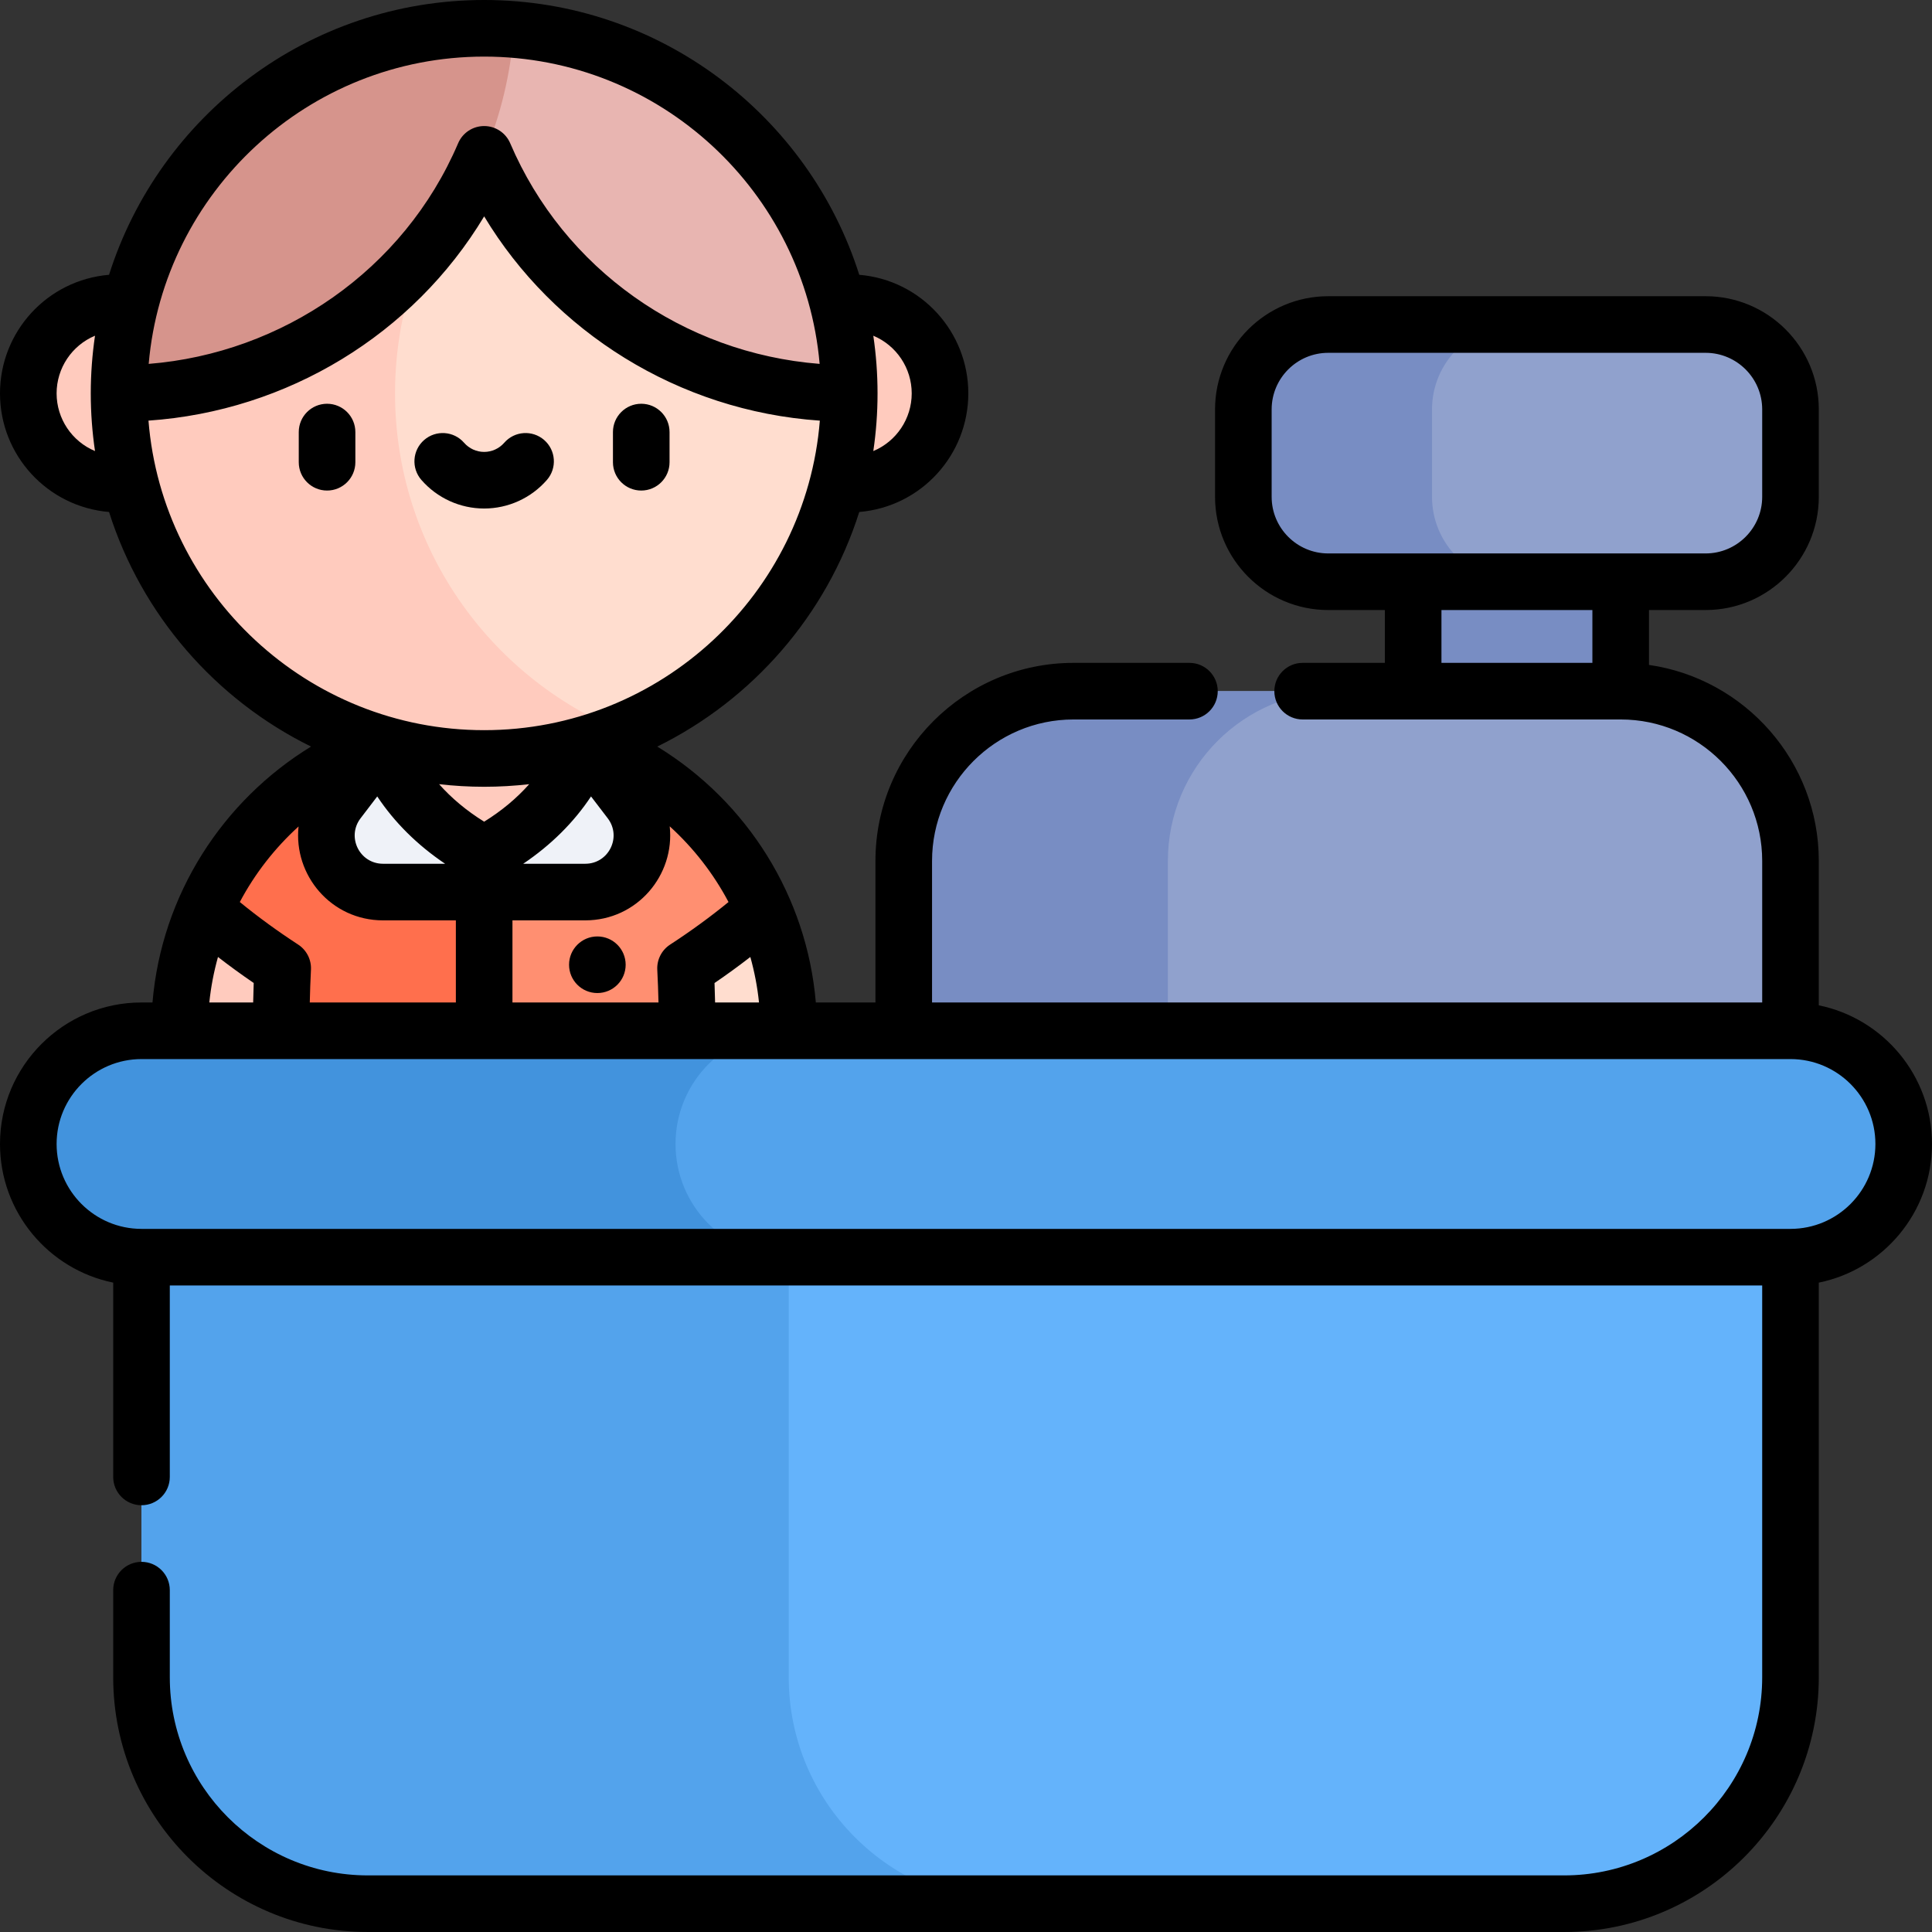 <svg id="Capa_1" enable-background="new 0 0 512 512" height="512" viewBox="0 0 512 512" width="512" xmlns="http://www.w3.org/2000/svg"><rect x="0" y="0" width="512" height="512" fill="#333333" stroke="none"/><g><g><path d="m374.5 154.167 27.5-20 27.5 20v29l-27.5 20-27.5-20z" fill="#788dc3"/><g><path d="m429.5 183.167h-145c-24.853 0-45 20.147-45 45v45l117.5 30 117.5-30v-45c0-24.853-20.147-45-45-45z" fill="#90a1cd"/><path d="m284.5 183.167c-24.853 0-45 20.147-45 45v45h70v-45c0-24.853 20.147-45 45-45z" fill="#788dc3"/></g><g><g><path d="m452 86h-100c-12.426 0-22.5 10.074-22.5 22.5v23.167c0 12.426 10.074 22.5 22.5 22.5h100c12.426 0 22.5-10.074 22.5-22.5v-23.167c0-12.426-10.074-22.5-22.5-22.5z" fill="#90a1cd"/></g><path d="m352 154.167h50c-12.426 0-22.5-10.074-22.5-22.5v-23.167c0-12.426 10.074-22.5 22.5-22.5h-50c-12.426 0-22.5 10.074-22.5 22.5v23.167c0 12.426 10.074 22.5 22.5 22.5z" fill="#788dc3"/></g></g><g><g><path d="m54.28 241.021c-4.328 9.932-6.689 20.824-6.689 32.145l80.716 20v-52.145z" fill="#ffcbbe"/><path d="m128.306 241.021v52.145l80.716-20c0-11.41-2.388-22.283-6.69-32.145z" fill="#ffddcf"/></g><g><path d="m202.332 241.021c-5.78-13.257-15.097-24.826-26.894-33.341-6.092-4.399-12.841-7.973-20.01-10.536-8.571-3.064-17.743-4.694-27.122-4.694 0 0 0 0-.001 0v92.716l53.799-12v-.01c0-5.519-.148-11.033-.429-16.54 7.354-4.784 14.399-10.093 20.657-15.595z" fill="#ff8f71"/><path d="m101.169 197.138c-20.261 7.256-37.692 22.79-46.889 43.883 6.252 5.496 13.289 10.8 20.635 15.583-.273 5.38-.417 10.882-.417 16.563l53.808 12v-92.717c-9.519 0-18.65 1.649-27.137 4.688z" fill="#ff6f4d"/></g><path d="m155.095 236.407h-53.582c-12.423 0-19.462-14.238-11.918-24.108l11.575-15.161 27.137-14.586 27.122 14.592 11.584 15.155c7.543 9.871.505 24.108-11.918 24.108z" fill="#eff2f8"/><path d="m128.306 182.552-27.137 14.586c4.765 12.497 14.296 22.404 27.137 29.269 12.84-6.866 22.357-16.767 27.122-29.263h.001z" fill="#ffcbbe"/></g><g><g fill="#ffcbbe"><circle cx="31.554" cy="104.253" r="24.054"/><circle cx="225.058" cy="104.253" r="24.054"/></g><g><path d="m164.877 14.652c-6.52-2.664-13.395-4.638-20.536-5.829-5.216-.87-10.573-1.323-16.036-1.323-53.433 0-96.751 43.317-96.751 96.753 0 44.017 29.398 81.164 69.628 92.891 8.606 2.509 17.707 3.86 27.123 3.86 5.464 0 10.821-.455 16.036-1.326 3.774-.631 7.474-1.48 11.087-2.533 3.223-.94 6.368-2.06 9.443-3.316 35.301-14.425 60.186-49.085 60.186-89.575.001-40.495-24.876-75.177-60.18-89.602z" fill="#ffddcf"/><path d="m104.687 104.253c0-24.227 8.905-46.374 23.619-63.348 9.882-11.398 22.386-20.459 36.571-26.253-6.52-2.664-13.395-4.638-20.536-5.829-5.216-.87-10.573-1.323-16.036-1.323-53.433 0-96.751 43.317-96.751 96.753 0 44.017 29.398 81.164 69.628 92.891 8.606 2.509 17.707 3.86 27.123 3.86 5.464 0 10.821-.455 16.036-1.326 3.774-.631 7.474-1.48 11.087-2.533 3.223-.94 6.368-2.06 9.443-3.316-35.299-14.426-60.184-49.086-60.184-89.576z" fill="#ffcbbe"/></g></g><g><path d="m144.342 8.823c-5.216-.87-10.573-1.323-16.036-1.323-53.433 0-96.751 43.317-96.751 96.753 11.179 0 22.012-1.762 32.205-5.024 28.949-9.264 52.729-30.65 64.547-58.324 15.979 37.418 53.823 63.347 96.752 63.347-.001-47.972-34.914-87.789-80.717-95.429z" fill="#e8b5b1"/><path d="m128.305 7.5c-53.433 0-96.751 43.317-96.751 96.753 11.179 0 22.012-1.762 32.205-5.024 16.085-5.147 30.569-14.041 42.296-25.671 2.088-2.097 4.123-4.249 6.04-6.51 6.62-7.811 12.133-16.602 16.21-26.142 4.386-10.261 7.036-21.445 7.924-33.082-2.613-.212-5.255-.324-7.924-.324z" fill="#d6948c"/></g><g><g><path d="m414.5 504.5h-317c-33.137 0-60-26.863-60-60v-111.333l218.5-30 218.5 30v111.333c0 33.137-26.863 60-60 60z" fill="#64b3fb"/><path d="m474.5 273.167h-437c-16.569 0-30 13.431-30 30 0 16.569 13.431 30 30 30h437c16.569 0 30-13.431 30-30 0-16.569-13.431-30-30-30z" fill="#53a3ec"/></g><g><path d="m179.022 303.167c0-16.568 13.431-30 30-30h-171.522c-16.569 0-30 13.431-30 30s13.431 30 30 30h171.522c-16.569 0-30-13.432-30-30z" fill="#4293dd"/><path d="m209.022 444.5v-111.333h-171.522v111.333c0 33.137 26.863 60 60 60h171.522c-33.137 0-60-26.863-60-60z" fill="#53a3ec"/></g></g><g><path d="m482 266.421v-38.255c0-26.402-19.593-48.304-45-51.956v-14.544h15c16.542 0 30-13.458 30-30v-23.166c0-16.542-13.458-30-30-30h-100c-16.542 0-30 13.458-30 30v23.167c0 16.542 13.458 30 30 30h15v14h-21.786c-4.143 0-7.5 3.358-7.5 7.5s3.357 7.5 7.5 7.5h84.286c20.678 0 37.5 16.822 37.5 37.5v37.5h-220v-37.5c0-20.678 16.822-37.5 37.5-37.5h30.714c4.142 0 7.5-3.358 7.5-7.5s-3.358-7.5-7.5-7.5h-30.714c-28.949 0-52.5 23.551-52.5 52.5v37.5h-15.798c-2.363-28.042-18.106-53.199-42.022-67.815 25.328-12.464 44.893-34.906 53.532-62.168 16.5-1.397 28.9-15.188 28.9-31.431 0-16.245-12.4-30.032-28.899-31.429-13.363-42.173-52.871-72.824-99.407-72.824s-86.044 30.651-99.407 72.823c-16.406 1.391-28.899 15.09-28.899 31.429 0 16.39 12.547 30.048 28.9 31.431 8.639 27.26 28.202 49.702 53.528 62.166-23.361 14.302-39.599 39.156-42.016 67.817h-2.912c-20.678 0-37.5 16.822-37.5 37.5 0 18.11 12.904 33.261 30 36.745v51.492c0 4.142 3.358 7.5 7.5 7.5s7.5-3.358 7.5-7.5v-50.738h422v103.835c0 28.949-23.552 52.5-52.5 52.5h-317c-28.949 0-52.5-23.551-52.5-52.5v-23.096c0-4.142-3.358-7.5-7.5-7.5s-7.5 3.358-7.5 7.5v23.096c0 37.22 30.28 67.5 67.5 67.5h317c37.22 0 67.5-30.28 67.5-67.5v-104.588c17.096-3.484 30-18.635 30-36.745s-12.904-33.262-30-36.746zm-60-90.754h-40v-14h40zm-70-29c-8.271 0-15-6.729-15-15v-23.167c0-8.271 6.729-15 15-15h100c8.271 0 15 6.729 15 15v23.167c0 8.271-6.729 15-15 15zm-120.565-57.699c6.127 2.567 10.178 8.578 10.178 15.285 0 6.699-4.042 12.714-10.178 15.285.736-4.99 1.123-10.093 1.123-15.285v-.001c0-5.192-.387-10.294-1.123-15.284zm-206.258 30.57c-6.128-2.568-10.177-8.581-10.177-15.286 0-6.688 4.031-12.71 10.177-15.284-.736 4.99-1.123 10.093-1.123 15.284s0 0 0 0c0 5.193.387 10.295 1.123 15.286zm175.965 146.129h-11.635c-.04-1.713-.083-3.429-.15-5.155 3.271-2.23 6.438-4.536 9.491-6.903 1.099 3.944 1.877 7.967 2.294 12.058zm-23.661-46.683c6.315 5.738 11.595 12.527 15.582 20.063-4.819 3.94-10.006 7.722-15.479 11.283-2.241 1.458-3.536 3.999-3.399 6.668.148 2.901.255 5.796.324 8.667h-38.703v-21.759h19.289c13.781.001 23.785-12.01 22.386-24.922zm-61.117-11.168c3.92.449 7.903.688 11.942.688 4.036 0 8.017-.239 11.935-.687-3.304 3.724-7.3 7.065-11.935 9.939-4.638-2.875-8.637-6.217-11.942-9.94zm1.593 21.091h-16.444c-6.228 0-9.737-7.111-5.957-12.057l4.418-5.787c4.539 6.846 10.597 12.863 17.983 17.844zm38.671-17.843 4.425 5.789c3.777 4.942.271 12.054-5.958 12.054h-16.44c7.381-4.98 13.435-10.996 17.973-17.843zm-28.322-196.064c46.58 0 84.933 35.869 88.906 81.436-36.123-2.842-67.779-25.155-82.008-58.476-1.18-2.763-3.894-4.555-6.897-4.555s-5.718 1.792-6.897 4.555c-14.405 33.734-46.68 55.653-82.008 58.476 3.972-45.567 42.325-81.436 88.904-81.436zm-88.959 96.47c36.83-2.533 70.169-22.862 88.961-54.127 18.359 30.503 51.394 51.562 88.957 54.133-3.69 45.848-42.177 82.027-88.959 82.027-46.784.001-85.272-36.182-88.959-82.033zm39.774 107.551c-1.374 12.875 8.6 24.886 22.391 24.886h19.294v21.759h-38.714c.068-2.912.167-5.815.313-8.683.136-2.668-1.159-5.208-3.398-6.666-5.463-3.556-10.643-7.333-15.457-11.27 4.005-7.563 9.306-14.325 15.571-20.026zm-21.356 34.589c3.047 2.362 6.207 4.664 9.47 6.889-.064 1.716-.107 3.442-.146 5.167h-11.619c.418-4.088 1.196-8.111 2.295-12.056zm416.735 72.057h-437c-12.407 0-22.5-10.093-22.5-22.5s10.093-22.5 22.5-22.5h437c12.406 0 22.5 10.093 22.5 22.5s-10.094 22.5-22.5 22.5z"/><path d="m86.674 107c-4.142 0-7.5 3.358-7.5 7.5v8c0 4.142 3.358 7.5 7.5 7.5s7.5-3.358 7.5-7.5v-8c0-4.142-3.358-7.5-7.5-7.5z"/><path d="m169.938 130c4.142 0 7.5-3.358 7.5-7.5v-8c0-4.142-3.358-7.5-7.5-7.5s-7.5 3.358-7.5 7.5v8c0 4.142 3.358 7.5 7.5 7.5z"/><path d="m144.937 127.189c2.721-3.123 2.396-7.86-.727-10.582-3.124-2.721-7.861-2.396-10.582.727-1.345 1.543-3.284 2.428-5.322 2.428s-3.977-.885-5.322-2.428c-2.722-3.123-7.459-3.447-10.582-.727-3.123 2.722-3.448 7.459-.727 10.582 4.194 4.813 10.256 7.573 16.63 7.573s12.437-2.76 16.632-7.573z"/><circle cx="158.306" cy="255.667" r="7.5"/></g></g></svg>